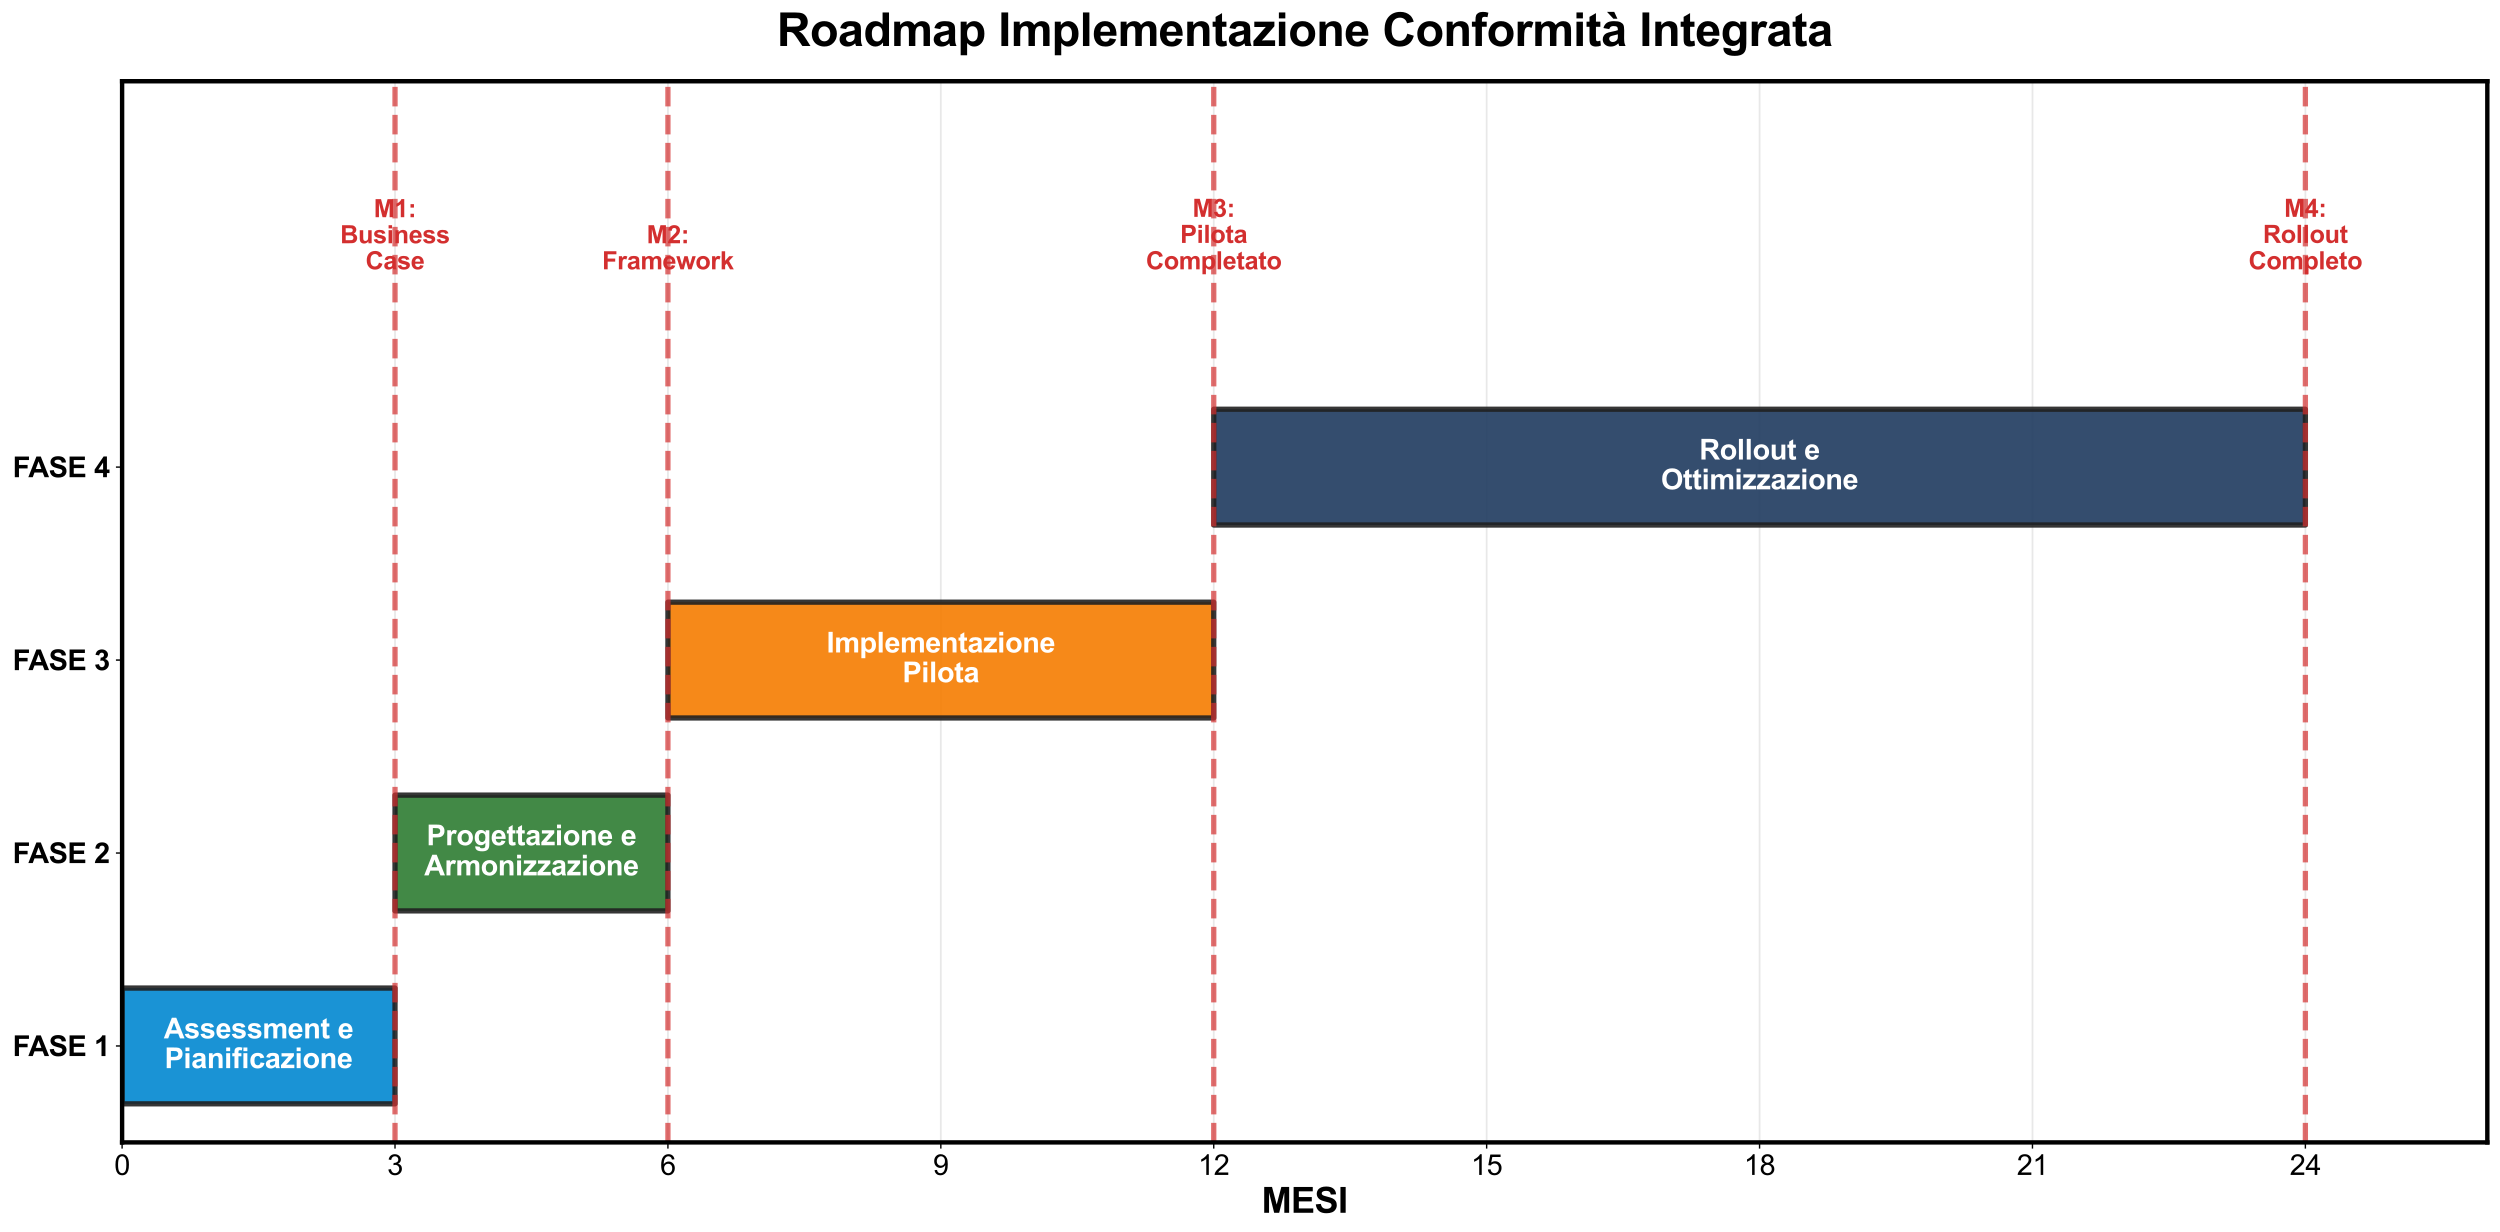 <?xml version="1.0" encoding="utf-8" standalone="no"?>
<!DOCTYPE svg PUBLIC "-//W3C//DTD SVG 1.1//EN"
  "http://www.w3.org/Graphics/SVG/1.1/DTD/svg11.dtd">
<svg xmlns:xlink="http://www.w3.org/1999/xlink" width="1419.625pt" height="699.822pt" viewBox="0 0 1419.625 699.822" xmlns="http://www.w3.org/2000/svg" version="1.1">
 <defs>
  <style type="text/css">*{stroke-linejoin: round; stroke-linecap: butt}</style>
 </defs>
 <g id="figure_1">
  <g id="patch_1">
   <path d="M 0 699.822 
L 1419.625 699.822 
L 1419.625 0 
L 0 0 
z
" style="fill: #ffffff"/>
  </g>
  <g id="axes_1">
   <g id="patch_2">
    <path d="M 69.335 648.727 
L 1412.425 648.727 
L 1412.425 46.127 
L 69.335 46.127 
z
" style="fill: #ffffff"/>
   </g>
   <g id="matplotlib.axis_1">
    <g id="xtick_1">
     <g id="line2d_1">
      <path d="M 69.335 648.727 
L 69.335 46.127 
" clip-path="url(#padf586acfa)" style="fill: none; stroke: #b0b0b0; stroke-opacity: 0.3; stroke-linecap: square"/>
     </g>
     <g id="line2d_2">
      <defs>
       <path id="m03f1ad0fed" d="M 0 0 
L 0 3.5 
" style="stroke: #000000; stroke-width: 0.8"/>
      </defs>
      <g>
       <use xlink:href="#m03f1ad0fed" x="69.335" y="648.727" style="stroke: #000000; stroke-width: 0.8"/>
      </g>
     </g>
     <g id="text_1">
      <!-- 0 -->
      <g transform="translate(64.886 667.18) scale(0.16 -0.16)">
       <defs>
        <path id="ArialMT-30" d="M 266 2259 
Q 266 3072 433 3567 
Q 600 4063 929 4331 
Q 1259 4600 1759 4600 
Q 2128 4600 2406 4451 
Q 2684 4303 2865 4023 
Q 3047 3744 3150 3342 
Q 3253 2941 3253 2259 
Q 3253 1453 3087 958 
Q 2922 463 2592 192 
Q 2263 -78 1759 -78 
Q 1097 -78 719 397 
Q 266 969 266 2259 
z
M 844 2259 
Q 844 1131 1108 757 
Q 1372 384 1759 384 
Q 2147 384 2411 759 
Q 2675 1134 2675 2259 
Q 2675 3391 2411 3762 
Q 2147 4134 1753 4134 
Q 1366 4134 1134 3806 
Q 844 3388 844 2259 
z
" transform="scale(0.016)"/>
       </defs>
       <use xlink:href="#ArialMT-30"/>
      </g>
     </g>
    </g>
    <g id="xtick_2">
     <g id="line2d_3">
      <path d="M 224.307 648.727 
L 224.307 46.127 
" clip-path="url(#padf586acfa)" style="fill: none; stroke: #b0b0b0; stroke-opacity: 0.3; stroke-linecap: square"/>
     </g>
     <g id="line2d_4">
      <g>
       <use xlink:href="#m03f1ad0fed" x="224.307" y="648.727" style="stroke: #000000; stroke-width: 0.8"/>
      </g>
     </g>
     <g id="text_2">
      <!-- 3 -->
      <g transform="translate(219.858 667.18) scale(0.16 -0.16)">
       <defs>
        <path id="ArialMT-33" d="M 269 1209 
L 831 1284 
Q 928 806 1161 595 
Q 1394 384 1728 384 
Q 2125 384 2398 659 
Q 2672 934 2672 1341 
Q 2672 1728 2419 1979 
Q 2166 2231 1775 2231 
Q 1616 2231 1378 2169 
L 1441 2663 
Q 1497 2656 1531 2656 
Q 1891 2656 2178 2843 
Q 2466 3031 2466 3422 
Q 2466 3731 2256 3934 
Q 2047 4138 1716 4138 
Q 1388 4138 1169 3931 
Q 950 3725 888 3313 
L 325 3413 
Q 428 3978 793 4289 
Q 1159 4600 1703 4600 
Q 2078 4600 2393 4439 
Q 2709 4278 2876 4000 
Q 3044 3722 3044 3409 
Q 3044 3113 2884 2869 
Q 2725 2625 2413 2481 
Q 2819 2388 3044 2092 
Q 3269 1797 3269 1353 
Q 3269 753 2831 336 
Q 2394 -81 1725 -81 
Q 1122 -81 723 278 
Q 325 638 269 1209 
z
" transform="scale(0.016)"/>
       </defs>
       <use xlink:href="#ArialMT-33"/>
      </g>
     </g>
    </g>
    <g id="xtick_3">
     <g id="line2d_5">
      <path d="M 379.279 648.727 
L 379.279 46.127 
" clip-path="url(#padf586acfa)" style="fill: none; stroke: #b0b0b0; stroke-opacity: 0.3; stroke-linecap: square"/>
     </g>
     <g id="line2d_6">
      <g>
       <use xlink:href="#m03f1ad0fed" x="379.279" y="648.727" style="stroke: #000000; stroke-width: 0.8"/>
      </g>
     </g>
     <g id="text_3">
      <!-- 6 -->
      <g transform="translate(374.83 667.18) scale(0.16 -0.16)">
       <defs>
        <path id="ArialMT-36" d="M 3184 3459 
L 2625 3416 
Q 2550 3747 2413 3897 
Q 2184 4138 1850 4138 
Q 1581 4138 1378 3988 
Q 1113 3794 959 3422 
Q 806 3050 800 2363 
Q 1003 2672 1297 2822 
Q 1591 2972 1913 2972 
Q 2475 2972 2870 2558 
Q 3266 2144 3266 1488 
Q 3266 1056 3080 686 
Q 2894 316 2569 119 
Q 2244 -78 1831 -78 
Q 1128 -78 684 439 
Q 241 956 241 2144 
Q 241 3472 731 4075 
Q 1159 4600 1884 4600 
Q 2425 4600 2770 4297 
Q 3116 3994 3184 3459 
z
M 888 1484 
Q 888 1194 1011 928 
Q 1134 663 1356 523 
Q 1578 384 1822 384 
Q 2178 384 2434 671 
Q 2691 959 2691 1453 
Q 2691 1928 2437 2201 
Q 2184 2475 1800 2475 
Q 1419 2475 1153 2201 
Q 888 1928 888 1484 
z
" transform="scale(0.016)"/>
       </defs>
       <use xlink:href="#ArialMT-36"/>
      </g>
     </g>
    </g>
    <g id="xtick_4">
     <g id="line2d_7">
      <path d="M 534.251 648.727 
L 534.251 46.127 
" clip-path="url(#padf586acfa)" style="fill: none; stroke: #b0b0b0; stroke-opacity: 0.3; stroke-linecap: square"/>
     </g>
     <g id="line2d_8">
      <g>
       <use xlink:href="#m03f1ad0fed" x="534.251" y="648.727" style="stroke: #000000; stroke-width: 0.8"/>
      </g>
     </g>
     <g id="text_4">
      <!-- 9 -->
      <g transform="translate(529.802 667.18) scale(0.16 -0.16)">
       <defs>
        <path id="ArialMT-39" d="M 350 1059 
L 891 1109 
Q 959 728 1153 556 
Q 1347 384 1650 384 
Q 1909 384 2104 503 
Q 2300 622 2425 820 
Q 2550 1019 2634 1356 
Q 2719 1694 2719 2044 
Q 2719 2081 2716 2156 
Q 2547 1888 2255 1720 
Q 1963 1553 1622 1553 
Q 1053 1553 659 1965 
Q 266 2378 266 3053 
Q 266 3750 677 4175 
Q 1088 4600 1706 4600 
Q 2153 4600 2523 4359 
Q 2894 4119 3086 3673 
Q 3278 3228 3278 2384 
Q 3278 1506 3087 986 
Q 2897 466 2520 194 
Q 2144 -78 1638 -78 
Q 1100 -78 759 220 
Q 419 519 350 1059 
z
M 2653 3081 
Q 2653 3566 2395 3850 
Q 2138 4134 1775 4134 
Q 1400 4134 1122 3828 
Q 844 3522 844 3034 
Q 844 2597 1108 2323 
Q 1372 2050 1759 2050 
Q 2150 2050 2401 2323 
Q 2653 2597 2653 3081 
z
" transform="scale(0.016)"/>
       </defs>
       <use xlink:href="#ArialMT-39"/>
      </g>
     </g>
    </g>
    <g id="xtick_5">
     <g id="line2d_9">
      <path d="M 689.223 648.727 
L 689.223 46.127 
" clip-path="url(#padf586acfa)" style="fill: none; stroke: #b0b0b0; stroke-opacity: 0.3; stroke-linecap: square"/>
     </g>
     <g id="line2d_10">
      <g>
       <use xlink:href="#m03f1ad0fed" x="689.223" y="648.727" style="stroke: #000000; stroke-width: 0.8"/>
      </g>
     </g>
     <g id="text_5">
      <!-- 12 -->
      <g transform="translate(680.325 667.18) scale(0.16 -0.16)">
       <defs>
        <path id="ArialMT-31" d="M 2384 0 
L 1822 0 
L 1822 3584 
Q 1619 3391 1289 3197 
Q 959 3003 697 2906 
L 697 3450 
Q 1169 3672 1522 3987 
Q 1875 4303 2022 4600 
L 2384 4600 
L 2384 0 
z
" transform="scale(0.016)"/>
        <path id="ArialMT-32" d="M 3222 541 
L 3222 0 
L 194 0 
Q 188 203 259 391 
Q 375 700 629 1000 
Q 884 1300 1366 1694 
Q 2113 2306 2375 2664 
Q 2638 3022 2638 3341 
Q 2638 3675 2398 3904 
Q 2159 4134 1775 4134 
Q 1369 4134 1125 3890 
Q 881 3647 878 3216 
L 300 3275 
Q 359 3922 746 4261 
Q 1134 4600 1788 4600 
Q 2447 4600 2831 4234 
Q 3216 3869 3216 3328 
Q 3216 3053 3103 2787 
Q 2991 2522 2730 2228 
Q 2469 1934 1863 1422 
Q 1356 997 1212 845 
Q 1069 694 975 541 
L 3222 541 
z
" transform="scale(0.016)"/>
       </defs>
       <use xlink:href="#ArialMT-31"/>
       <use xlink:href="#ArialMT-32" transform="translate(55.615 0)"/>
      </g>
     </g>
    </g>
    <g id="xtick_6">
     <g id="line2d_11">
      <path d="M 844.195 648.727 
L 844.195 46.127 
" clip-path="url(#padf586acfa)" style="fill: none; stroke: #b0b0b0; stroke-opacity: 0.3; stroke-linecap: square"/>
     </g>
     <g id="line2d_12">
      <g>
       <use xlink:href="#m03f1ad0fed" x="844.195" y="648.727" style="stroke: #000000; stroke-width: 0.8"/>
      </g>
     </g>
     <g id="text_6">
      <!-- 15 -->
      <g transform="translate(835.297 667.18) scale(0.16 -0.16)">
       <defs>
        <path id="ArialMT-35" d="M 266 1200 
L 856 1250 
Q 922 819 1161 601 
Q 1400 384 1738 384 
Q 2144 384 2425 690 
Q 2706 997 2706 1503 
Q 2706 1984 2436 2262 
Q 2166 2541 1728 2541 
Q 1456 2541 1237 2417 
Q 1019 2294 894 2097 
L 366 2166 
L 809 4519 
L 3088 4519 
L 3088 3981 
L 1259 3981 
L 1013 2750 
Q 1425 3038 1878 3038 
Q 2478 3038 2890 2622 
Q 3303 2206 3303 1553 
Q 3303 931 2941 478 
Q 2500 -78 1738 -78 
Q 1113 -78 717 272 
Q 322 622 266 1200 
z
" transform="scale(0.016)"/>
       </defs>
       <use xlink:href="#ArialMT-31"/>
       <use xlink:href="#ArialMT-35" transform="translate(55.615 0)"/>
      </g>
     </g>
    </g>
    <g id="xtick_7">
     <g id="line2d_13">
      <path d="M 999.167 648.727 
L 999.167 46.127 
" clip-path="url(#padf586acfa)" style="fill: none; stroke: #b0b0b0; stroke-opacity: 0.3; stroke-linecap: square"/>
     </g>
     <g id="line2d_14">
      <g>
       <use xlink:href="#m03f1ad0fed" x="999.167" y="648.727" style="stroke: #000000; stroke-width: 0.8"/>
      </g>
     </g>
     <g id="text_7">
      <!-- 18 -->
      <g transform="translate(990.269 667.18) scale(0.16 -0.16)">
       <defs>
        <path id="ArialMT-38" d="M 1131 2484 
Q 781 2613 612 2850 
Q 444 3088 444 3419 
Q 444 3919 803 4259 
Q 1163 4600 1759 4600 
Q 2359 4600 2725 4251 
Q 3091 3903 3091 3403 
Q 3091 3084 2923 2848 
Q 2756 2613 2416 2484 
Q 2838 2347 3058 2040 
Q 3278 1734 3278 1309 
Q 3278 722 2862 322 
Q 2447 -78 1769 -78 
Q 1091 -78 675 323 
Q 259 725 259 1325 
Q 259 1772 486 2073 
Q 713 2375 1131 2484 
z
M 1019 3438 
Q 1019 3113 1228 2906 
Q 1438 2700 1772 2700 
Q 2097 2700 2305 2904 
Q 2513 3109 2513 3406 
Q 2513 3716 2298 3927 
Q 2084 4138 1766 4138 
Q 1444 4138 1231 3931 
Q 1019 3725 1019 3438 
z
M 838 1322 
Q 838 1081 952 856 
Q 1066 631 1291 507 
Q 1516 384 1775 384 
Q 2178 384 2440 643 
Q 2703 903 2703 1303 
Q 2703 1709 2433 1975 
Q 2163 2241 1756 2241 
Q 1359 2241 1098 1978 
Q 838 1716 838 1322 
z
" transform="scale(0.016)"/>
       </defs>
       <use xlink:href="#ArialMT-31"/>
       <use xlink:href="#ArialMT-38" transform="translate(55.615 0)"/>
      </g>
     </g>
    </g>
    <g id="xtick_8">
     <g id="line2d_15">
      <path d="M 1154.138 648.727 
L 1154.138 46.127 
" clip-path="url(#padf586acfa)" style="fill: none; stroke: #b0b0b0; stroke-opacity: 0.3; stroke-linecap: square"/>
     </g>
     <g id="line2d_16">
      <g>
       <use xlink:href="#m03f1ad0fed" x="1154.138" y="648.727" style="stroke: #000000; stroke-width: 0.8"/>
      </g>
     </g>
     <g id="text_8">
      <!-- 21 -->
      <g transform="translate(1145.241 667.18) scale(0.16 -0.16)">
       <use xlink:href="#ArialMT-32"/>
       <use xlink:href="#ArialMT-31" transform="translate(55.615 0)"/>
      </g>
     </g>
    </g>
    <g id="xtick_9">
     <g id="line2d_17">
      <path d="M 1309.11 648.727 
L 1309.11 46.127 
" clip-path="url(#padf586acfa)" style="fill: none; stroke: #b0b0b0; stroke-opacity: 0.3; stroke-linecap: square"/>
     </g>
     <g id="line2d_18">
      <g>
       <use xlink:href="#m03f1ad0fed" x="1309.11" y="648.727" style="stroke: #000000; stroke-width: 0.8"/>
      </g>
     </g>
     <g id="text_9">
      <!-- 24 -->
      <g transform="translate(1300.213 667.18) scale(0.16 -0.16)">
       <defs>
        <path id="ArialMT-34" d="M 2069 0 
L 2069 1097 
L 81 1097 
L 81 1613 
L 2172 4581 
L 2631 4581 
L 2631 1613 
L 3250 1613 
L 3250 1097 
L 2631 1097 
L 2631 0 
L 2069 0 
z
M 2069 1613 
L 2069 3678 
L 634 1613 
L 2069 1613 
z
" transform="scale(0.016)"/>
       </defs>
       <use xlink:href="#ArialMT-32"/>
       <use xlink:href="#ArialMT-34" transform="translate(55.615 0)"/>
      </g>
     </g>
    </g>
    <g id="text_10">
     <!-- MESI -->
     <g transform="translate(716.432 688.675) scale(0.2 -0.2)">
      <defs>
       <path id="Arial-BoldMT-4d" d="M 453 0 
L 453 4581 
L 1838 4581 
L 2669 1456 
L 3491 4581 
L 4878 4581 
L 4878 0 
L 4019 0 
L 4019 3606 
L 3109 0 
L 2219 0 
L 1313 3606 
L 1313 0 
L 453 0 
z
" transform="scale(0.016)"/>
       <path id="Arial-BoldMT-45" d="M 466 0 
L 466 4581 
L 3863 4581 
L 3863 3806 
L 1391 3806 
L 1391 2791 
L 3691 2791 
L 3691 2019 
L 1391 2019 
L 1391 772 
L 3950 772 
L 3950 0 
L 466 0 
z
" transform="scale(0.016)"/>
       <path id="Arial-BoldMT-53" d="M 231 1491 
L 1131 1578 
Q 1213 1125 1461 912 
Q 1709 700 2131 700 
Q 2578 700 2804 889 
Q 3031 1078 3031 1331 
Q 3031 1494 2936 1608 
Q 2841 1722 2603 1806 
Q 2441 1863 1863 2006 
Q 1119 2191 819 2459 
Q 397 2838 397 3381 
Q 397 3731 595 4036 
Q 794 4341 1167 4500 
Q 1541 4659 2069 4659 
Q 2931 4659 3367 4281 
Q 3803 3903 3825 3272 
L 2900 3231 
Q 2841 3584 2645 3739 
Q 2450 3894 2059 3894 
Q 1656 3894 1428 3728 
Q 1281 3622 1281 3444 
Q 1281 3281 1419 3166 
Q 1594 3019 2269 2859 
Q 2944 2700 3267 2529 
Q 3591 2359 3773 2064 
Q 3956 1769 3956 1334 
Q 3956 941 3737 597 
Q 3519 253 3119 86 
Q 2719 -81 2122 -81 
Q 1253 -81 787 320 
Q 322 722 231 1491 
z
" transform="scale(0.016)"/>
       <path id="Arial-BoldMT-49" d="M 438 0 
L 438 4581 
L 1363 4581 
L 1363 0 
L 438 0 
z
" transform="scale(0.016)"/>
      </defs>
      <use xlink:href="#Arial-BoldMT-4d"/>
      <use xlink:href="#Arial-BoldMT-45" transform="translate(83.301 0)"/>
      <use xlink:href="#Arial-BoldMT-53" transform="translate(150 0)"/>
      <use xlink:href="#Arial-BoldMT-49" transform="translate(216.699 0)"/>
     </g>
    </g>
   </g>
   <g id="matplotlib.axis_2">
    <g id="ytick_1">
     <g id="line2d_19">
      <defs>
       <path id="mb4da31e590" d="M 0 0 
L -3.5 0 
" style="stroke: #000000; stroke-width: 0.8"/>
      </defs>
      <g>
       <use xlink:href="#mb4da31e590" x="69.335" y="593.945" style="stroke: #000000; stroke-width: 0.8"/>
      </g>
     </g>
     <g id="text_11">
      <!-- FASE 1 -->
      <g transform="translate(7.2 599.672) scale(0.16 -0.16)">
       <defs>
        <path id="Arial-BoldMT-46" d="M 472 0 
L 472 4581 
L 3613 4581 
L 3613 3806 
L 1397 3806 
L 1397 2722 
L 3309 2722 
L 3309 1947 
L 1397 1947 
L 1397 0 
L 472 0 
z
" transform="scale(0.016)"/>
        <path id="Arial-BoldMT-41" d="M 4597 0 
L 3591 0 
L 3191 1041 
L 1359 1041 
L 981 0 
L 0 0 
L 1784 4581 
L 2763 4581 
L 4597 0 
z
M 2894 1813 
L 2263 3513 
L 1644 1813 
L 2894 1813 
z
" transform="scale(0.016)"/>
        <path id="Arial-BoldMT-20" transform="scale(0.016)"/>
        <path id="Arial-BoldMT-31" d="M 2519 0 
L 1641 0 
L 1641 3309 
Q 1159 2859 506 2644 
L 506 3441 
Q 850 3553 1253 3867 
Q 1656 4181 1806 4600 
L 2519 4600 
L 2519 0 
z
" transform="scale(0.016)"/>
       </defs>
       <use xlink:href="#Arial-BoldMT-46"/>
       <use xlink:href="#Arial-BoldMT-41" transform="translate(55.584 0)"/>
       <use xlink:href="#Arial-BoldMT-53" transform="translate(127.801 0)"/>
       <use xlink:href="#Arial-BoldMT-45" transform="translate(194.5 0)"/>
       <use xlink:href="#Arial-BoldMT-20" transform="translate(261.199 0)"/>
       <use xlink:href="#Arial-BoldMT-31" transform="translate(288.982 0)"/>
      </g>
     </g>
    </g>
    <g id="ytick_2">
     <g id="line2d_20">
      <g>
       <use xlink:href="#mb4da31e590" x="69.335" y="484.382" style="stroke: #000000; stroke-width: 0.8"/>
      </g>
     </g>
     <g id="text_12">
      <!-- FASE 2 -->
      <g transform="translate(7.2 490.108) scale(0.16 -0.16)">
       <defs>
        <path id="Arial-BoldMT-32" d="M 3238 816 
L 3238 0 
L 159 0 
Q 209 463 459 877 
Q 709 1291 1447 1975 
Q 2041 2528 2175 2725 
Q 2356 2997 2356 3263 
Q 2356 3556 2198 3714 
Q 2041 3872 1763 3872 
Q 1488 3872 1325 3706 
Q 1163 3541 1138 3156 
L 263 3244 
Q 341 3969 753 4284 
Q 1166 4600 1784 4600 
Q 2463 4600 2850 4234 
Q 3238 3869 3238 3325 
Q 3238 3016 3127 2736 
Q 3016 2456 2775 2150 
Q 2616 1947 2200 1565 
Q 1784 1184 1673 1059 
Q 1563 934 1494 816 
L 3238 816 
z
" transform="scale(0.016)"/>
       </defs>
       <use xlink:href="#Arial-BoldMT-46"/>
       <use xlink:href="#Arial-BoldMT-41" transform="translate(55.584 0)"/>
       <use xlink:href="#Arial-BoldMT-53" transform="translate(127.801 0)"/>
       <use xlink:href="#Arial-BoldMT-45" transform="translate(194.5 0)"/>
       <use xlink:href="#Arial-BoldMT-20" transform="translate(261.199 0)"/>
       <use xlink:href="#Arial-BoldMT-32" transform="translate(288.982 0)"/>
      </g>
     </g>
    </g>
    <g id="ytick_3">
     <g id="line2d_21">
      <g>
       <use xlink:href="#mb4da31e590" x="69.335" y="374.818" style="stroke: #000000; stroke-width: 0.8"/>
      </g>
     </g>
     <g id="text_13">
      <!-- FASE 3 -->
      <g transform="translate(7.2 380.544) scale(0.16 -0.16)">
       <defs>
        <path id="Arial-BoldMT-33" d="M 241 1216 
L 1091 1319 
Q 1131 994 1309 822 
Q 1488 650 1741 650 
Q 2013 650 2198 856 
Q 2384 1063 2384 1413 
Q 2384 1744 2206 1937 
Q 2028 2131 1772 2131 
Q 1603 2131 1369 2066 
L 1466 2781 
Q 1822 2772 2009 2936 
Q 2197 3100 2197 3372 
Q 2197 3603 2059 3740 
Q 1922 3878 1694 3878 
Q 1469 3878 1309 3722 
Q 1150 3566 1116 3266 
L 306 3403 
Q 391 3819 561 4067 
Q 731 4316 1036 4458 
Q 1341 4600 1719 4600 
Q 2366 4600 2756 4188 
Q 3078 3850 3078 3425 
Q 3078 2822 2419 2463 
Q 2813 2378 3048 2084 
Q 3284 1791 3284 1375 
Q 3284 772 2843 347 
Q 2403 -78 1747 -78 
Q 1125 -78 715 280 
Q 306 638 241 1216 
z
" transform="scale(0.016)"/>
       </defs>
       <use xlink:href="#Arial-BoldMT-46"/>
       <use xlink:href="#Arial-BoldMT-41" transform="translate(55.584 0)"/>
       <use xlink:href="#Arial-BoldMT-53" transform="translate(127.801 0)"/>
       <use xlink:href="#Arial-BoldMT-45" transform="translate(194.5 0)"/>
       <use xlink:href="#Arial-BoldMT-20" transform="translate(261.199 0)"/>
       <use xlink:href="#Arial-BoldMT-33" transform="translate(288.982 0)"/>
      </g>
     </g>
    </g>
    <g id="ytick_4">
     <g id="line2d_22">
      <g>
       <use xlink:href="#mb4da31e590" x="69.335" y="265.254" style="stroke: #000000; stroke-width: 0.8"/>
      </g>
     </g>
     <g id="text_14">
      <!-- FASE 4 -->
      <g transform="translate(7.2 270.981) scale(0.16 -0.16)">
       <defs>
        <path id="Arial-BoldMT-34" d="M 1994 0 
L 1994 922 
L 119 922 
L 119 1691 
L 2106 4600 
L 2844 4600 
L 2844 1694 
L 3413 1694 
L 3413 922 
L 2844 922 
L 2844 0 
L 1994 0 
z
M 1994 1694 
L 1994 3259 
L 941 1694 
L 1994 1694 
z
" transform="scale(0.016)"/>
       </defs>
       <use xlink:href="#Arial-BoldMT-46"/>
       <use xlink:href="#Arial-BoldMT-41" transform="translate(55.584 0)"/>
       <use xlink:href="#Arial-BoldMT-53" transform="translate(127.801 0)"/>
       <use xlink:href="#Arial-BoldMT-45" transform="translate(194.5 0)"/>
       <use xlink:href="#Arial-BoldMT-20" transform="translate(261.199 0)"/>
       <use xlink:href="#Arial-BoldMT-34" transform="translate(288.982 0)"/>
      </g>
     </g>
    </g>
   </g>
   <g id="patch_3">
    <path d="M 69.335 626.814 
L 224.307 626.814 
L 224.307 561.076 
L 69.335 561.076 
z
" clip-path="url(#padf586acfa)" style="fill: #0288d1; opacity: 0.9; stroke: #212121; stroke-width: 3; stroke-linejoin: miter"/>
   </g>
   <g id="patch_4">
    <path d="M 224.307 517.251 
L 379.279 517.251 
L 379.279 451.513 
L 224.307 451.513 
z
" clip-path="url(#padf586acfa)" style="fill: #2e7d32; opacity: 0.9; stroke: #212121; stroke-width: 3; stroke-linejoin: miter"/>
   </g>
   <g id="patch_5">
    <path d="M 379.279 407.687 
L 689.223 407.687 
L 689.223 341.949 
L 379.279 341.949 
z
" clip-path="url(#padf586acfa)" style="fill: #f57c00; opacity: 0.9; stroke: #212121; stroke-width: 3; stroke-linejoin: miter"/>
   </g>
   <g id="patch_6">
    <path d="M 689.223 298.124 
L 1309.11 298.124 
L 1309.11 232.385 
L 689.223 232.385 
z
" clip-path="url(#padf586acfa)" style="fill: #1e3a5f; opacity: 0.9; stroke: #212121; stroke-width: 3; stroke-linejoin: miter"/>
   </g>
   <g id="line2d_23">
    <path d="M 224.307 648.727 
L 224.307 46.127 
" clip-path="url(#padf586acfa)" style="fill: none; stroke-dasharray: 11.1,4.8; stroke-dashoffset: 0; stroke: #d32f2f; stroke-opacity: 0.7; stroke-width: 3"/>
   </g>
   <g id="line2d_24">
    <path d="M 379.279 648.727 
L 379.279 46.127 
" clip-path="url(#padf586acfa)" style="fill: none; stroke-dasharray: 11.1,4.8; stroke-dashoffset: 0; stroke: #d32f2f; stroke-opacity: 0.7; stroke-width: 3"/>
   </g>
   <g id="line2d_25">
    <path d="M 689.223 648.727 
L 689.223 46.127 
" clip-path="url(#padf586acfa)" style="fill: none; stroke-dasharray: 11.1,4.8; stroke-dashoffset: 0; stroke: #d32f2f; stroke-opacity: 0.7; stroke-width: 3"/>
   </g>
   <g id="line2d_26">
    <path d="M 1309.11 648.727 
L 1309.11 46.127 
" clip-path="url(#padf586acfa)" style="fill: none; stroke-dasharray: 11.1,4.8; stroke-dashoffset: 0; stroke: #d32f2f; stroke-opacity: 0.7; stroke-width: 3"/>
   </g>
   <g id="patch_7">
    <path d="M 69.335 648.727 
L 69.335 46.127 
" style="fill: none; stroke: #000000; stroke-width: 2.5; stroke-linejoin: miter; stroke-linecap: square"/>
   </g>
   <g id="patch_8">
    <path d="M 1412.425 648.727 
L 1412.425 46.127 
" style="fill: none; stroke: #000000; stroke-width: 2.5; stroke-linejoin: miter; stroke-linecap: square"/>
   </g>
   <g id="patch_9">
    <path d="M 69.335 648.727 
L 1412.425 648.727 
" style="fill: none; stroke: #000000; stroke-width: 2.5; stroke-linejoin: miter; stroke-linecap: square"/>
   </g>
   <g id="patch_10">
    <path d="M 69.335 46.127 
L 1412.425 46.127 
" style="fill: none; stroke: #000000; stroke-width: 2.5; stroke-linejoin: miter; stroke-linecap: square"/>
   </g>
   <g id="text_15">
    <!-- Assessment e -->
    <g style="fill: #ffffff" transform="translate(93.016 589.643) scale(0.16 -0.16)">
     <defs>
      <path id="Arial-BoldMT-73" d="M 150 947 
L 1031 1081 
Q 1088 825 1259 692 
Q 1431 559 1741 559 
Q 2081 559 2253 684 
Q 2369 772 2369 919 
Q 2369 1019 2306 1084 
Q 2241 1147 2013 1200 
Q 950 1434 666 1628 
Q 272 1897 272 2375 
Q 272 2806 612 3100 
Q 953 3394 1669 3394 
Q 2350 3394 2681 3172 
Q 3013 2950 3138 2516 
L 2309 2363 
Q 2256 2556 2107 2659 
Q 1959 2763 1684 2763 
Q 1338 2763 1188 2666 
Q 1088 2597 1088 2488 
Q 1088 2394 1175 2328 
Q 1294 2241 1995 2081 
Q 2697 1922 2975 1691 
Q 3250 1456 3250 1038 
Q 3250 581 2869 253 
Q 2488 -75 1741 -75 
Q 1063 -75 667 200 
Q 272 475 150 947 
z
" transform="scale(0.016)"/>
      <path id="Arial-BoldMT-65" d="M 2381 1056 
L 3256 909 
Q 3088 428 2723 176 
Q 2359 -75 1813 -75 
Q 947 -75 531 491 
Q 203 944 203 1634 
Q 203 2459 634 2926 
Q 1066 3394 1725 3394 
Q 2466 3394 2894 2905 
Q 3322 2416 3303 1406 
L 1103 1406 
Q 1113 1016 1316 798 
Q 1519 581 1822 581 
Q 2028 581 2168 693 
Q 2309 806 2381 1056 
z
M 2431 1944 
Q 2422 2325 2234 2523 
Q 2047 2722 1778 2722 
Q 1491 2722 1303 2513 
Q 1116 2303 1119 1944 
L 2431 1944 
z
" transform="scale(0.016)"/>
      <path id="Arial-BoldMT-6d" d="M 394 3319 
L 1203 3319 
L 1203 2866 
Q 1638 3394 2238 3394 
Q 2556 3394 2790 3262 
Q 3025 3131 3175 2866 
Q 3394 3131 3647 3262 
Q 3900 3394 4188 3394 
Q 4553 3394 4806 3245 
Q 5059 3097 5184 2809 
Q 5275 2597 5275 2122 
L 5275 0 
L 4397 0 
L 4397 1897 
Q 4397 2391 4306 2534 
Q 4184 2722 3931 2722 
Q 3747 2722 3584 2609 
Q 3422 2497 3350 2280 
Q 3278 2063 3278 1594 
L 3278 0 
L 2400 0 
L 2400 1819 
Q 2400 2303 2353 2443 
Q 2306 2584 2207 2653 
Q 2109 2722 1941 2722 
Q 1738 2722 1575 2612 
Q 1413 2503 1342 2297 
Q 1272 2091 1272 1613 
L 1272 0 
L 394 0 
L 394 3319 
z
" transform="scale(0.016)"/>
      <path id="Arial-BoldMT-6e" d="M 3478 0 
L 2600 0 
L 2600 1694 
Q 2600 2231 2544 2389 
Q 2488 2547 2361 2634 
Q 2234 2722 2056 2722 
Q 1828 2722 1647 2597 
Q 1466 2472 1398 2265 
Q 1331 2059 1331 1503 
L 1331 0 
L 453 0 
L 453 3319 
L 1269 3319 
L 1269 2831 
Q 1703 3394 2363 3394 
Q 2653 3394 2893 3289 
Q 3134 3184 3257 3021 
Q 3381 2859 3429 2653 
Q 3478 2447 3478 2063 
L 3478 0 
z
" transform="scale(0.016)"/>
      <path id="Arial-BoldMT-74" d="M 1981 3319 
L 1981 2619 
L 1381 2619 
L 1381 1281 
Q 1381 875 1398 808 
Q 1416 741 1477 697 
Q 1538 653 1625 653 
Q 1747 653 1978 738 
L 2053 56 
Q 1747 -75 1359 -75 
Q 1122 -75 931 4 
Q 741 84 652 211 
Q 563 338 528 553 
Q 500 706 500 1172 
L 500 2619 
L 97 2619 
L 97 3319 
L 500 3319 
L 500 3978 
L 1381 4491 
L 1381 3319 
L 1981 3319 
z
" transform="scale(0.016)"/>
     </defs>
     <use xlink:href="#Arial-BoldMT-41"/>
     <use xlink:href="#Arial-BoldMT-73" transform="translate(72.217 0)"/>
     <use xlink:href="#Arial-BoldMT-73" transform="translate(127.832 0)"/>
     <use xlink:href="#Arial-BoldMT-65" transform="translate(183.447 0)"/>
     <use xlink:href="#Arial-BoldMT-73" transform="translate(239.062 0)"/>
     <use xlink:href="#Arial-BoldMT-73" transform="translate(294.678 0)"/>
     <use xlink:href="#Arial-BoldMT-6d" transform="translate(350.293 0)"/>
     <use xlink:href="#Arial-BoldMT-65" transform="translate(439.209 0)"/>
     <use xlink:href="#Arial-BoldMT-6e" transform="translate(494.824 0)"/>
     <use xlink:href="#Arial-BoldMT-74" transform="translate(555.908 0)"/>
     <use xlink:href="#Arial-BoldMT-20" transform="translate(589.209 0)"/>
     <use xlink:href="#Arial-BoldMT-65" transform="translate(616.992 0)"/>
    </g>
    <!-- Pianificazione -->
    <g style="fill: #ffffff" transform="translate(93.477 606.543) scale(0.16 -0.16)">
     <defs>
      <path id="Arial-BoldMT-50" d="M 466 0 
L 466 4581 
L 1950 4581 
Q 2794 4581 3050 4513 
Q 3444 4409 3709 4064 
Q 3975 3719 3975 3172 
Q 3975 2750 3822 2462 
Q 3669 2175 3433 2011 
Q 3197 1847 2953 1794 
Q 2622 1728 1994 1728 
L 1391 1728 
L 1391 0 
L 466 0 
z
M 1391 3806 
L 1391 2506 
L 1897 2506 
Q 2444 2506 2628 2578 
Q 2813 2650 2917 2803 
Q 3022 2956 3022 3159 
Q 3022 3409 2875 3571 
Q 2728 3734 2503 3775 
Q 2338 3806 1838 3806 
L 1391 3806 
z
" transform="scale(0.016)"/>
      <path id="Arial-BoldMT-69" d="M 459 3769 
L 459 4581 
L 1338 4581 
L 1338 3769 
L 459 3769 
z
M 459 0 
L 459 3319 
L 1338 3319 
L 1338 0 
L 459 0 
z
" transform="scale(0.016)"/>
      <path id="Arial-BoldMT-61" d="M 1116 2306 
L 319 2450 
Q 453 2931 781 3162 
Q 1109 3394 1756 3394 
Q 2344 3394 2631 3255 
Q 2919 3116 3036 2902 
Q 3153 2688 3153 2116 
L 3144 1091 
Q 3144 653 3186 445 
Q 3228 238 3344 0 
L 2475 0 
Q 2441 88 2391 259 
Q 2369 338 2359 363 
Q 2134 144 1878 34 
Q 1622 -75 1331 -75 
Q 819 -75 523 203 
Q 228 481 228 906 
Q 228 1188 362 1408 
Q 497 1628 739 1745 
Q 981 1863 1438 1950 
Q 2053 2066 2291 2166 
L 2291 2253 
Q 2291 2506 2166 2614 
Q 2041 2722 1694 2722 
Q 1459 2722 1328 2630 
Q 1197 2538 1116 2306 
z
M 2291 1594 
Q 2122 1538 1756 1459 
Q 1391 1381 1278 1306 
Q 1106 1184 1106 997 
Q 1106 813 1243 678 
Q 1381 544 1594 544 
Q 1831 544 2047 700 
Q 2206 819 2256 991 
Q 2291 1103 2291 1419 
L 2291 1594 
z
" transform="scale(0.016)"/>
      <path id="Arial-BoldMT-66" d="M 75 3319 
L 563 3319 
L 563 3569 
Q 563 3988 652 4194 
Q 741 4400 980 4529 
Q 1219 4659 1584 4659 
Q 1959 4659 2319 4547 
L 2200 3934 
Q 1991 3984 1797 3984 
Q 1606 3984 1523 3895 
Q 1441 3806 1441 3553 
L 1441 3319 
L 2097 3319 
L 2097 2628 
L 1441 2628 
L 1441 0 
L 563 0 
L 563 2628 
L 75 2628 
L 75 3319 
z
" transform="scale(0.016)"/>
      <path id="Arial-BoldMT-63" d="M 3353 2338 
L 2488 2181 
Q 2444 2441 2289 2572 
Q 2134 2703 1888 2703 
Q 1559 2703 1364 2476 
Q 1169 2250 1169 1719 
Q 1169 1128 1367 884 
Q 1566 641 1900 641 
Q 2150 641 2309 783 
Q 2469 925 2534 1272 
L 3397 1125 
Q 3263 531 2881 228 
Q 2500 -75 1859 -75 
Q 1131 -75 698 384 
Q 266 844 266 1656 
Q 266 2478 700 2936 
Q 1134 3394 1875 3394 
Q 2481 3394 2839 3133 
Q 3197 2872 3353 2338 
z
" transform="scale(0.016)"/>
      <path id="Arial-BoldMT-7a" d="M 106 0 
L 106 684 
L 1350 2113 
Q 1656 2463 1803 2609 
Q 1650 2600 1400 2597 
L 228 2591 
L 228 3319 
L 2972 3319 
L 2972 2697 
L 1703 1234 
L 1256 750 
Q 1622 772 1709 772 
L 3069 772 
L 3069 0 
L 106 0 
z
" transform="scale(0.016)"/>
      <path id="Arial-BoldMT-6f" d="M 256 1706 
Q 256 2144 472 2553 
Q 688 2963 1083 3178 
Q 1478 3394 1966 3394 
Q 2719 3394 3200 2905 
Q 3681 2416 3681 1669 
Q 3681 916 3195 420 
Q 2709 -75 1972 -75 
Q 1516 -75 1102 131 
Q 688 338 472 736 
Q 256 1134 256 1706 
z
M 1156 1659 
Q 1156 1166 1390 903 
Q 1625 641 1969 641 
Q 2313 641 2545 903 
Q 2778 1166 2778 1666 
Q 2778 2153 2545 2415 
Q 2313 2678 1969 2678 
Q 1625 2678 1390 2415 
Q 1156 2153 1156 1659 
z
" transform="scale(0.016)"/>
     </defs>
     <use xlink:href="#Arial-BoldMT-50"/>
     <use xlink:href="#Arial-BoldMT-69" transform="translate(66.699 0)"/>
     <use xlink:href="#Arial-BoldMT-61" transform="translate(94.482 0)"/>
     <use xlink:href="#Arial-BoldMT-6e" transform="translate(150.098 0)"/>
     <use xlink:href="#Arial-BoldMT-69" transform="translate(211.182 0)"/>
     <use xlink:href="#Arial-BoldMT-66" transform="translate(238.965 0)"/>
     <use xlink:href="#Arial-BoldMT-69" transform="translate(272.266 0)"/>
     <use xlink:href="#Arial-BoldMT-63" transform="translate(300.049 0)"/>
     <use xlink:href="#Arial-BoldMT-61" transform="translate(355.664 0)"/>
     <use xlink:href="#Arial-BoldMT-7a" transform="translate(411.279 0)"/>
     <use xlink:href="#Arial-BoldMT-69" transform="translate(461.279 0)"/>
     <use xlink:href="#Arial-BoldMT-6f" transform="translate(489.062 0)"/>
     <use xlink:href="#Arial-BoldMT-6e" transform="translate(550.146 0)"/>
     <use xlink:href="#Arial-BoldMT-65" transform="translate(611.23 0)"/>
    </g>
   </g>
   <g id="text_16">
    <!-- Progettazione e -->
    <g style="fill: #ffffff" transform="translate(242.23 479.974) scale(0.16 -0.16)">
     <defs>
      <path id="Arial-BoldMT-72" d="M 1300 0 
L 422 0 
L 422 3319 
L 1238 3319 
L 1238 2847 
Q 1447 3181 1614 3287 
Q 1781 3394 1994 3394 
Q 2294 3394 2572 3228 
L 2300 2463 
Q 2078 2606 1888 2606 
Q 1703 2606 1575 2504 
Q 1447 2403 1373 2137 
Q 1300 1872 1300 1025 
L 1300 0 
z
" transform="scale(0.016)"/>
      <path id="Arial-BoldMT-67" d="M 378 -219 
L 1381 -341 
Q 1406 -516 1497 -581 
Q 1622 -675 1891 -675 
Q 2234 -675 2406 -572 
Q 2522 -503 2581 -350 
Q 2622 -241 2622 53 
L 2622 538 
Q 2228 0 1628 0 
Q 959 0 569 566 
Q 263 1013 263 1678 
Q 263 2513 664 2953 
Q 1066 3394 1663 3394 
Q 2278 3394 2678 2853 
L 2678 3319 
L 3500 3319 
L 3500 341 
Q 3500 -247 3403 -537 
Q 3306 -828 3131 -993 
Q 2956 -1159 2664 -1253 
Q 2372 -1347 1925 -1347 
Q 1081 -1347 728 -1058 
Q 375 -769 375 -325 
Q 375 -281 378 -219 
z
M 1163 1728 
Q 1163 1200 1367 954 
Q 1572 709 1872 709 
Q 2194 709 2416 961 
Q 2638 1213 2638 1706 
Q 2638 2222 2425 2472 
Q 2213 2722 1888 2722 
Q 1572 2722 1367 2476 
Q 1163 2231 1163 1728 
z
" transform="scale(0.016)"/>
     </defs>
     <use xlink:href="#Arial-BoldMT-50"/>
     <use xlink:href="#Arial-BoldMT-72" transform="translate(66.699 0)"/>
     <use xlink:href="#Arial-BoldMT-6f" transform="translate(105.615 0)"/>
     <use xlink:href="#Arial-BoldMT-67" transform="translate(166.699 0)"/>
     <use xlink:href="#Arial-BoldMT-65" transform="translate(227.783 0)"/>
     <use xlink:href="#Arial-BoldMT-74" transform="translate(283.398 0)"/>
     <use xlink:href="#Arial-BoldMT-74" transform="translate(316.699 0)"/>
     <use xlink:href="#Arial-BoldMT-61" transform="translate(350 0)"/>
     <use xlink:href="#Arial-BoldMT-7a" transform="translate(405.615 0)"/>
     <use xlink:href="#Arial-BoldMT-69" transform="translate(455.615 0)"/>
     <use xlink:href="#Arial-BoldMT-6f" transform="translate(483.398 0)"/>
     <use xlink:href="#Arial-BoldMT-6e" transform="translate(544.482 0)"/>
     <use xlink:href="#Arial-BoldMT-65" transform="translate(605.566 0)"/>
     <use xlink:href="#Arial-BoldMT-20" transform="translate(661.182 0)"/>
     <use xlink:href="#Arial-BoldMT-65" transform="translate(688.965 0)"/>
    </g>
    <!-- Armonizzazione -->
    <g style="fill: #ffffff" transform="translate(240.9 497.084) scale(0.16 -0.16)">
     <use xlink:href="#Arial-BoldMT-41"/>
     <use xlink:href="#Arial-BoldMT-72" transform="translate(72.217 0)"/>
     <use xlink:href="#Arial-BoldMT-6d" transform="translate(111.133 0)"/>
     <use xlink:href="#Arial-BoldMT-6f" transform="translate(200.049 0)"/>
     <use xlink:href="#Arial-BoldMT-6e" transform="translate(261.133 0)"/>
     <use xlink:href="#Arial-BoldMT-69" transform="translate(322.217 0)"/>
     <use xlink:href="#Arial-BoldMT-7a" transform="translate(350 0)"/>
     <use xlink:href="#Arial-BoldMT-7a" transform="translate(400 0)"/>
     <use xlink:href="#Arial-BoldMT-61" transform="translate(450 0)"/>
     <use xlink:href="#Arial-BoldMT-7a" transform="translate(505.615 0)"/>
     <use xlink:href="#Arial-BoldMT-69" transform="translate(555.615 0)"/>
     <use xlink:href="#Arial-BoldMT-6f" transform="translate(583.398 0)"/>
     <use xlink:href="#Arial-BoldMT-6e" transform="translate(644.482 0)"/>
     <use xlink:href="#Arial-BoldMT-65" transform="translate(705.566 0)"/>
    </g>
   </g>
   <g id="text_17">
    <!-- Implementazione -->
    <g style="fill: #ffffff" transform="translate(469.352 370.515) scale(0.16 -0.16)">
     <defs>
      <path id="Arial-BoldMT-70" d="M 434 3319 
L 1253 3319 
L 1253 2831 
Q 1413 3081 1684 3237 
Q 1956 3394 2288 3394 
Q 2866 3394 3269 2941 
Q 3672 2488 3672 1678 
Q 3672 847 3265 386 
Q 2859 -75 2281 -75 
Q 2006 -75 1782 34 
Q 1559 144 1313 409 
L 1313 -1263 
L 434 -1263 
L 434 3319 
z
M 1303 1716 
Q 1303 1156 1525 889 
Q 1747 622 2066 622 
Q 2372 622 2575 867 
Q 2778 1113 2778 1672 
Q 2778 2194 2568 2447 
Q 2359 2700 2050 2700 
Q 1728 2700 1515 2451 
Q 1303 2203 1303 1716 
z
" transform="scale(0.016)"/>
      <path id="Arial-BoldMT-6c" d="M 459 0 
L 459 4581 
L 1338 4581 
L 1338 0 
L 459 0 
z
" transform="scale(0.016)"/>
     </defs>
     <use xlink:href="#Arial-BoldMT-49"/>
     <use xlink:href="#Arial-BoldMT-6d" transform="translate(27.783 0)"/>
     <use xlink:href="#Arial-BoldMT-70" transform="translate(116.699 0)"/>
     <use xlink:href="#Arial-BoldMT-6c" transform="translate(177.783 0)"/>
     <use xlink:href="#Arial-BoldMT-65" transform="translate(205.566 0)"/>
     <use xlink:href="#Arial-BoldMT-6d" transform="translate(261.182 0)"/>
     <use xlink:href="#Arial-BoldMT-65" transform="translate(350.098 0)"/>
     <use xlink:href="#Arial-BoldMT-6e" transform="translate(405.713 0)"/>
     <use xlink:href="#Arial-BoldMT-74" transform="translate(466.797 0)"/>
     <use xlink:href="#Arial-BoldMT-61" transform="translate(500.098 0)"/>
     <use xlink:href="#Arial-BoldMT-7a" transform="translate(555.713 0)"/>
     <use xlink:href="#Arial-BoldMT-69" transform="translate(605.713 0)"/>
     <use xlink:href="#Arial-BoldMT-6f" transform="translate(633.496 0)"/>
     <use xlink:href="#Arial-BoldMT-6e" transform="translate(694.58 0)"/>
     <use xlink:href="#Arial-BoldMT-65" transform="translate(755.664 0)"/>
    </g>
    <!-- Pilota -->
    <g style="fill: #ffffff" transform="translate(512.471 387.416) scale(0.16 -0.16)">
     <use xlink:href="#Arial-BoldMT-50"/>
     <use xlink:href="#Arial-BoldMT-69" transform="translate(66.699 0)"/>
     <use xlink:href="#Arial-BoldMT-6c" transform="translate(94.482 0)"/>
     <use xlink:href="#Arial-BoldMT-6f" transform="translate(122.266 0)"/>
     <use xlink:href="#Arial-BoldMT-74" transform="translate(183.35 0)"/>
     <use xlink:href="#Arial-BoldMT-61" transform="translate(216.65 0)"/>
    </g>
   </g>
   <g id="text_18">
    <!-- Rollout e -->
    <g style="fill: #ffffff" transform="translate(964.95 260.952) scale(0.16 -0.16)">
     <defs>
      <path id="Arial-BoldMT-52" d="M 469 0 
L 469 4581 
L 2416 4581 
Q 3150 4581 3483 4457 
Q 3816 4334 4016 4018 
Q 4216 3703 4216 3297 
Q 4216 2781 3912 2445 
Q 3609 2109 3006 2022 
Q 3306 1847 3501 1637 
Q 3697 1428 4028 894 
L 4588 0 
L 3481 0 
L 2813 997 
Q 2456 1531 2325 1670 
Q 2194 1809 2047 1861 
Q 1900 1913 1581 1913 
L 1394 1913 
L 1394 0 
L 469 0 
z
M 1394 2644 
L 2078 2644 
Q 2744 2644 2909 2700 
Q 3075 2756 3169 2893 
Q 3263 3031 3263 3238 
Q 3263 3469 3139 3611 
Q 3016 3753 2791 3791 
Q 2678 3806 2116 3806 
L 1394 3806 
L 1394 2644 
z
" transform="scale(0.016)"/>
      <path id="Arial-BoldMT-75" d="M 2644 0 
L 2644 497 
Q 2463 231 2167 78 
Q 1872 -75 1544 -75 
Q 1209 -75 943 72 
Q 678 219 559 484 
Q 441 750 441 1219 
L 441 3319 
L 1319 3319 
L 1319 1794 
Q 1319 1094 1367 936 
Q 1416 778 1544 686 
Q 1672 594 1869 594 
Q 2094 594 2272 717 
Q 2450 841 2515 1023 
Q 2581 1206 2581 1919 
L 2581 3319 
L 3459 3319 
L 3459 0 
L 2644 0 
z
" transform="scale(0.016)"/>
     </defs>
     <use xlink:href="#Arial-BoldMT-52"/>
     <use xlink:href="#Arial-BoldMT-6f" transform="translate(72.217 0)"/>
     <use xlink:href="#Arial-BoldMT-6c" transform="translate(133.301 0)"/>
     <use xlink:href="#Arial-BoldMT-6c" transform="translate(161.084 0)"/>
     <use xlink:href="#Arial-BoldMT-6f" transform="translate(188.867 0)"/>
     <use xlink:href="#Arial-BoldMT-75" transform="translate(249.951 0)"/>
     <use xlink:href="#Arial-BoldMT-74" transform="translate(311.035 0)"/>
     <use xlink:href="#Arial-BoldMT-20" transform="translate(344.336 0)"/>
     <use xlink:href="#Arial-BoldMT-65" transform="translate(372.119 0)"/>
    </g>
    <!-- Ottimizzazione -->
    <g style="fill: #ffffff" transform="translate(943.165 277.852) scale(0.16 -0.16)">
     <defs>
      <path id="Arial-BoldMT-4f" d="M 278 2263 
Q 278 2963 488 3438 
Q 644 3788 914 4066 
Q 1184 4344 1506 4478 
Q 1934 4659 2494 4659 
Q 3506 4659 4114 4031 
Q 4722 3403 4722 2284 
Q 4722 1175 4119 548 
Q 3516 -78 2506 -78 
Q 1484 -78 881 545 
Q 278 1169 278 2263 
z
M 1231 2294 
Q 1231 1516 1590 1114 
Q 1950 713 2503 713 
Q 3056 713 3411 1111 
Q 3766 1509 3766 2306 
Q 3766 3094 3420 3481 
Q 3075 3869 2503 3869 
Q 1931 3869 1581 3476 
Q 1231 3084 1231 2294 
z
" transform="scale(0.016)"/>
     </defs>
     <use xlink:href="#Arial-BoldMT-4f"/>
     <use xlink:href="#Arial-BoldMT-74" transform="translate(77.783 0)"/>
     <use xlink:href="#Arial-BoldMT-74" transform="translate(111.084 0)"/>
     <use xlink:href="#Arial-BoldMT-69" transform="translate(144.385 0)"/>
     <use xlink:href="#Arial-BoldMT-6d" transform="translate(172.168 0)"/>
     <use xlink:href="#Arial-BoldMT-69" transform="translate(261.084 0)"/>
     <use xlink:href="#Arial-BoldMT-7a" transform="translate(288.867 0)"/>
     <use xlink:href="#Arial-BoldMT-7a" transform="translate(338.867 0)"/>
     <use xlink:href="#Arial-BoldMT-61" transform="translate(388.867 0)"/>
     <use xlink:href="#Arial-BoldMT-7a" transform="translate(444.482 0)"/>
     <use xlink:href="#Arial-BoldMT-69" transform="translate(494.482 0)"/>
     <use xlink:href="#Arial-BoldMT-6f" transform="translate(522.266 0)"/>
     <use xlink:href="#Arial-BoldMT-6e" transform="translate(583.35 0)"/>
     <use xlink:href="#Arial-BoldMT-65" transform="translate(644.434 0)"/>
    </g>
   </g>
   <g id="text_19">
    <!-- M1: -->
    <g style="fill: #d32f2f" transform="translate(212.253 123.352) scale(0.14 -0.14)">
     <defs>
      <path id="Arial-BoldMT-3a" d="M 628 2441 
L 628 3319 
L 1506 3319 
L 1506 2441 
L 628 2441 
z
M 628 0 
L 628 878 
L 1506 878 
L 1506 0 
L 628 0 
z
" transform="scale(0.016)"/>
     </defs>
     <use xlink:href="#Arial-BoldMT-4d"/>
     <use xlink:href="#Arial-BoldMT-31" transform="translate(83.301 0)"/>
     <use xlink:href="#Arial-BoldMT-3a" transform="translate(138.916 0)"/>
    </g>
    <!-- Business -->
    <g style="fill: #d32f2f" transform="translate(193.185 138.14) scale(0.14 -0.14)">
     <defs>
      <path id="Arial-BoldMT-42" d="M 469 4581 
L 2300 4581 
Q 2844 4581 3111 4536 
Q 3378 4491 3589 4347 
Q 3800 4203 3940 3964 
Q 4081 3725 4081 3428 
Q 4081 3106 3907 2837 
Q 3734 2569 3438 2434 
Q 3856 2313 4081 2019 
Q 4306 1725 4306 1328 
Q 4306 1016 4161 720 
Q 4016 425 3764 248 
Q 3513 72 3144 31 
Q 2913 6 2028 0 
L 469 0 
L 469 4581 
z
M 1394 3819 
L 1394 2759 
L 2000 2759 
Q 2541 2759 2672 2775 
Q 2909 2803 3045 2939 
Q 3181 3075 3181 3297 
Q 3181 3509 3064 3642 
Q 2947 3775 2716 3803 
Q 2578 3819 1925 3819 
L 1394 3819 
z
M 1394 1997 
L 1394 772 
L 2250 772 
Q 2750 772 2884 800 
Q 3091 838 3220 983 
Q 3350 1128 3350 1372 
Q 3350 1578 3250 1722 
Q 3150 1866 2961 1931 
Q 2772 1997 2141 1997 
L 1394 1997 
z
" transform="scale(0.016)"/>
     </defs>
     <use xlink:href="#Arial-BoldMT-42"/>
     <use xlink:href="#Arial-BoldMT-75" transform="translate(72.217 0)"/>
     <use xlink:href="#Arial-BoldMT-73" transform="translate(133.301 0)"/>
     <use xlink:href="#Arial-BoldMT-69" transform="translate(188.916 0)"/>
     <use xlink:href="#Arial-BoldMT-6e" transform="translate(216.699 0)"/>
     <use xlink:href="#Arial-BoldMT-65" transform="translate(277.783 0)"/>
     <use xlink:href="#Arial-BoldMT-73" transform="translate(333.398 0)"/>
     <use xlink:href="#Arial-BoldMT-73" transform="translate(389.014 0)"/>
    </g>
    <!-- Case -->
    <g style="fill: #d32f2f" transform="translate(207.574 152.928) scale(0.14 -0.14)">
     <defs>
      <path id="Arial-BoldMT-43" d="M 3397 1684 
L 4294 1400 
Q 4088 650 3608 286 
Q 3128 -78 2391 -78 
Q 1478 -78 890 545 
Q 303 1169 303 2250 
Q 303 3394 893 4026 
Q 1484 4659 2447 4659 
Q 3288 4659 3813 4163 
Q 4125 3869 4281 3319 
L 3366 3100 
Q 3284 3456 3026 3662 
Q 2769 3869 2400 3869 
Q 1891 3869 1573 3503 
Q 1256 3138 1256 2319 
Q 1256 1450 1568 1081 
Q 1881 713 2381 713 
Q 2750 713 3015 947 
Q 3281 1181 3397 1684 
z
" transform="scale(0.016)"/>
     </defs>
     <use xlink:href="#Arial-BoldMT-43"/>
     <use xlink:href="#Arial-BoldMT-61" transform="translate(72.217 0)"/>
     <use xlink:href="#Arial-BoldMT-73" transform="translate(127.832 0)"/>
     <use xlink:href="#Arial-BoldMT-65" transform="translate(183.447 0)"/>
    </g>
   </g>
   <g id="text_20">
    <!-- M2: -->
    <g style="fill: #d32f2f" transform="translate(367.225 138.14) scale(0.14 -0.14)">
     <use xlink:href="#Arial-BoldMT-4d"/>
     <use xlink:href="#Arial-BoldMT-32" transform="translate(83.301 0)"/>
     <use xlink:href="#Arial-BoldMT-3a" transform="translate(138.916 0)"/>
    </g>
    <!-- Framework -->
    <g style="fill: #d32f2f" transform="translate(341.932 152.928) scale(0.14 -0.14)">
     <defs>
      <path id="Arial-BoldMT-77" d="M 1078 0 
L 28 3319 
L 881 3319 
L 1503 1144 
L 2075 3319 
L 2922 3319 
L 3475 1144 
L 4109 3319 
L 4975 3319 
L 3909 0 
L 3066 0 
L 2494 2134 
L 1931 0 
L 1078 0 
z
" transform="scale(0.016)"/>
      <path id="Arial-BoldMT-6b" d="M 428 0 
L 428 4581 
L 1306 4581 
L 1306 2150 
L 2334 3319 
L 3416 3319 
L 2281 2106 
L 3497 0 
L 2550 0 
L 1716 1491 
L 1306 1063 
L 1306 0 
L 428 0 
z
" transform="scale(0.016)"/>
     </defs>
     <use xlink:href="#Arial-BoldMT-46"/>
     <use xlink:href="#Arial-BoldMT-72" transform="translate(61.084 0)"/>
     <use xlink:href="#Arial-BoldMT-61" transform="translate(100 0)"/>
     <use xlink:href="#Arial-BoldMT-6d" transform="translate(155.615 0)"/>
     <use xlink:href="#Arial-BoldMT-65" transform="translate(244.531 0)"/>
     <use xlink:href="#Arial-BoldMT-77" transform="translate(300.146 0)"/>
     <use xlink:href="#Arial-BoldMT-6f" transform="translate(377.93 0)"/>
     <use xlink:href="#Arial-BoldMT-72" transform="translate(439.014 0)"/>
     <use xlink:href="#Arial-BoldMT-6b" transform="translate(477.93 0)"/>
    </g>
   </g>
   <g id="text_21">
    <!-- M3: -->
    <g style="fill: #d32f2f" transform="translate(677.168 123.147) scale(0.14 -0.14)">
     <use xlink:href="#Arial-BoldMT-4d"/>
     <use xlink:href="#Arial-BoldMT-33" transform="translate(83.301 0)"/>
     <use xlink:href="#Arial-BoldMT-3a" transform="translate(138.916 0)"/>
    </g>
    <!-- Pilota -->
    <g style="fill: #d32f2f" transform="translate(670.165 137.935) scale(0.14 -0.14)">
     <use xlink:href="#Arial-BoldMT-50"/>
     <use xlink:href="#Arial-BoldMT-69" transform="translate(66.699 0)"/>
     <use xlink:href="#Arial-BoldMT-6c" transform="translate(94.482 0)"/>
     <use xlink:href="#Arial-BoldMT-6f" transform="translate(122.266 0)"/>
     <use xlink:href="#Arial-BoldMT-74" transform="translate(183.35 0)"/>
     <use xlink:href="#Arial-BoldMT-61" transform="translate(216.65 0)"/>
    </g>
    <!-- Completato -->
    <g style="fill: #d32f2f" transform="translate(650.725 152.928) scale(0.14 -0.14)">
     <use xlink:href="#Arial-BoldMT-43"/>
     <use xlink:href="#Arial-BoldMT-6f" transform="translate(72.217 0)"/>
     <use xlink:href="#Arial-BoldMT-6d" transform="translate(133.301 0)"/>
     <use xlink:href="#Arial-BoldMT-70" transform="translate(222.217 0)"/>
     <use xlink:href="#Arial-BoldMT-6c" transform="translate(283.301 0)"/>
     <use xlink:href="#Arial-BoldMT-65" transform="translate(311.084 0)"/>
     <use xlink:href="#Arial-BoldMT-74" transform="translate(366.699 0)"/>
     <use xlink:href="#Arial-BoldMT-61" transform="translate(400 0)"/>
     <use xlink:href="#Arial-BoldMT-74" transform="translate(455.615 0)"/>
     <use xlink:href="#Arial-BoldMT-6f" transform="translate(488.916 0)"/>
    </g>
   </g>
   <g id="text_22">
    <!-- M4: -->
    <g style="fill: #d32f2f" transform="translate(1297.056 123.147) scale(0.14 -0.14)">
     <use xlink:href="#Arial-BoldMT-4d"/>
     <use xlink:href="#Arial-BoldMT-34" transform="translate(83.301 0)"/>
     <use xlink:href="#Arial-BoldMT-3a" transform="translate(138.916 0)"/>
    </g>
    <!-- Rollout -->
    <g style="fill: #d32f2f" transform="translate(1285.009 137.935) scale(0.14 -0.14)">
     <use xlink:href="#Arial-BoldMT-52"/>
     <use xlink:href="#Arial-BoldMT-6f" transform="translate(72.217 0)"/>
     <use xlink:href="#Arial-BoldMT-6c" transform="translate(133.301 0)"/>
     <use xlink:href="#Arial-BoldMT-6c" transform="translate(161.084 0)"/>
     <use xlink:href="#Arial-BoldMT-6f" transform="translate(188.867 0)"/>
     <use xlink:href="#Arial-BoldMT-75" transform="translate(249.951 0)"/>
     <use xlink:href="#Arial-BoldMT-74" transform="translate(311.035 0)"/>
    </g>
    <!-- Completo -->
    <g style="fill: #d32f2f" transform="translate(1276.836 152.928) scale(0.14 -0.14)">
     <use xlink:href="#Arial-BoldMT-43"/>
     <use xlink:href="#Arial-BoldMT-6f" transform="translate(72.217 0)"/>
     <use xlink:href="#Arial-BoldMT-6d" transform="translate(133.301 0)"/>
     <use xlink:href="#Arial-BoldMT-70" transform="translate(222.217 0)"/>
     <use xlink:href="#Arial-BoldMT-6c" transform="translate(283.301 0)"/>
     <use xlink:href="#Arial-BoldMT-65" transform="translate(311.084 0)"/>
     <use xlink:href="#Arial-BoldMT-74" transform="translate(366.699 0)"/>
     <use xlink:href="#Arial-BoldMT-6f" transform="translate(400 0)"/>
    </g>
   </g>
   <g id="text_23">
    <!-- Roadmap Implementazione Conformità Integrata -->
    <g transform="translate(441.135 26.127) scale(0.26 -0.26)">
     <defs>
      <path id="Arial-BoldMT-64" d="M 3503 0 
L 2688 0 
L 2688 488 
Q 2484 203 2207 64 
Q 1931 -75 1650 -75 
Q 1078 -75 670 386 
Q 263 847 263 1672 
Q 263 2516 659 2955 
Q 1056 3394 1663 3394 
Q 2219 3394 2625 2931 
L 2625 4581 
L 3503 4581 
L 3503 0 
z
M 1159 1731 
Q 1159 1200 1306 963 
Q 1519 619 1900 619 
Q 2203 619 2415 876 
Q 2628 1134 2628 1647 
Q 2628 2219 2422 2470 
Q 2216 2722 1894 2722 
Q 1581 2722 1370 2473 
Q 1159 2225 1159 1731 
z
" transform="scale(0.016)"/>
      <path id="Arial-BoldMT-e0" d="M 1116 2306 
L 319 2450 
Q 453 2931 781 3162 
Q 1109 3394 1756 3394 
Q 2344 3394 2631 3255 
Q 2919 3116 3036 2902 
Q 3153 2688 3153 2116 
L 3144 1091 
Q 3144 653 3186 445 
Q 3228 238 3344 0 
L 2475 0 
Q 2441 88 2391 259 
Q 2369 338 2359 363 
Q 2134 144 1878 34 
Q 1622 -75 1331 -75 
Q 819 -75 523 203 
Q 228 481 228 906 
Q 228 1188 362 1408 
Q 497 1628 739 1745 
Q 981 1863 1438 1950 
Q 2053 2066 2291 2166 
L 2291 2253 
Q 2291 2506 2166 2614 
Q 2041 2722 1694 2722 
Q 1459 2722 1328 2630 
Q 1197 2538 1116 2306 
z
M 2291 1594 
Q 2122 1538 1756 1459 
Q 1391 1381 1278 1306 
Q 1106 1184 1106 997 
Q 1106 813 1243 678 
Q 1381 544 1594 544 
Q 1831 544 2047 700 
Q 2206 819 2256 991 
Q 2291 1103 2291 1419 
L 2291 1594 
z
M 2227 3725 
L 1674 3725 
L 811 4659 
L 1796 4659 
L 2227 3725 
z
" transform="scale(0.016)"/>
     </defs>
     <use xlink:href="#Arial-BoldMT-52"/>
     <use xlink:href="#Arial-BoldMT-6f" transform="translate(72.217 0)"/>
     <use xlink:href="#Arial-BoldMT-61" transform="translate(133.301 0)"/>
     <use xlink:href="#Arial-BoldMT-64" transform="translate(188.916 0)"/>
     <use xlink:href="#Arial-BoldMT-6d" transform="translate(250 0)"/>
     <use xlink:href="#Arial-BoldMT-61" transform="translate(338.916 0)"/>
     <use xlink:href="#Arial-BoldMT-70" transform="translate(394.531 0)"/>
     <use xlink:href="#Arial-BoldMT-20" transform="translate(455.615 0)"/>
     <use xlink:href="#Arial-BoldMT-49" transform="translate(483.398 0)"/>
     <use xlink:href="#Arial-BoldMT-6d" transform="translate(511.182 0)"/>
     <use xlink:href="#Arial-BoldMT-70" transform="translate(600.098 0)"/>
     <use xlink:href="#Arial-BoldMT-6c" transform="translate(661.182 0)"/>
     <use xlink:href="#Arial-BoldMT-65" transform="translate(688.965 0)"/>
     <use xlink:href="#Arial-BoldMT-6d" transform="translate(744.58 0)"/>
     <use xlink:href="#Arial-BoldMT-65" transform="translate(833.496 0)"/>
     <use xlink:href="#Arial-BoldMT-6e" transform="translate(889.111 0)"/>
     <use xlink:href="#Arial-BoldMT-74" transform="translate(950.195 0)"/>
     <use xlink:href="#Arial-BoldMT-61" transform="translate(983.496 0)"/>
     <use xlink:href="#Arial-BoldMT-7a" transform="translate(1039.111 0)"/>
     <use xlink:href="#Arial-BoldMT-69" transform="translate(1089.111 0)"/>
     <use xlink:href="#Arial-BoldMT-6f" transform="translate(1116.895 0)"/>
     <use xlink:href="#Arial-BoldMT-6e" transform="translate(1177.979 0)"/>
     <use xlink:href="#Arial-BoldMT-65" transform="translate(1239.062 0)"/>
     <use xlink:href="#Arial-BoldMT-20" transform="translate(1294.678 0)"/>
     <use xlink:href="#Arial-BoldMT-43" transform="translate(1322.461 0)"/>
     <use xlink:href="#Arial-BoldMT-6f" transform="translate(1394.678 0)"/>
     <use xlink:href="#Arial-BoldMT-6e" transform="translate(1455.762 0)"/>
     <use xlink:href="#Arial-BoldMT-66" transform="translate(1516.846 0)"/>
     <use xlink:href="#Arial-BoldMT-6f" transform="translate(1550.146 0)"/>
     <use xlink:href="#Arial-BoldMT-72" transform="translate(1611.23 0)"/>
     <use xlink:href="#Arial-BoldMT-6d" transform="translate(1650.146 0)"/>
     <use xlink:href="#Arial-BoldMT-69" transform="translate(1739.062 0)"/>
     <use xlink:href="#Arial-BoldMT-74" transform="translate(1766.846 0)"/>
     <use xlink:href="#Arial-BoldMT-e0" transform="translate(1800.146 0)"/>
     <use xlink:href="#Arial-BoldMT-20" transform="translate(1855.762 0)"/>
     <use xlink:href="#Arial-BoldMT-49" transform="translate(1883.545 0)"/>
     <use xlink:href="#Arial-BoldMT-6e" transform="translate(1911.328 0)"/>
     <use xlink:href="#Arial-BoldMT-74" transform="translate(1972.412 0)"/>
     <use xlink:href="#Arial-BoldMT-65" transform="translate(2005.713 0)"/>
     <use xlink:href="#Arial-BoldMT-67" transform="translate(2061.328 0)"/>
     <use xlink:href="#Arial-BoldMT-72" transform="translate(2122.412 0)"/>
     <use xlink:href="#Arial-BoldMT-61" transform="translate(2161.328 0)"/>
     <use xlink:href="#Arial-BoldMT-74" transform="translate(2216.943 0)"/>
     <use xlink:href="#Arial-BoldMT-61" transform="translate(2250.244 0)"/>
    </g>
   </g>
  </g>
 </g>
 <defs>
  <clipPath id="padf586acfa">
   <rect x="69.335" y="46.127" width="1343.09" height="602.6"/>
  </clipPath>
 </defs>
</svg>

